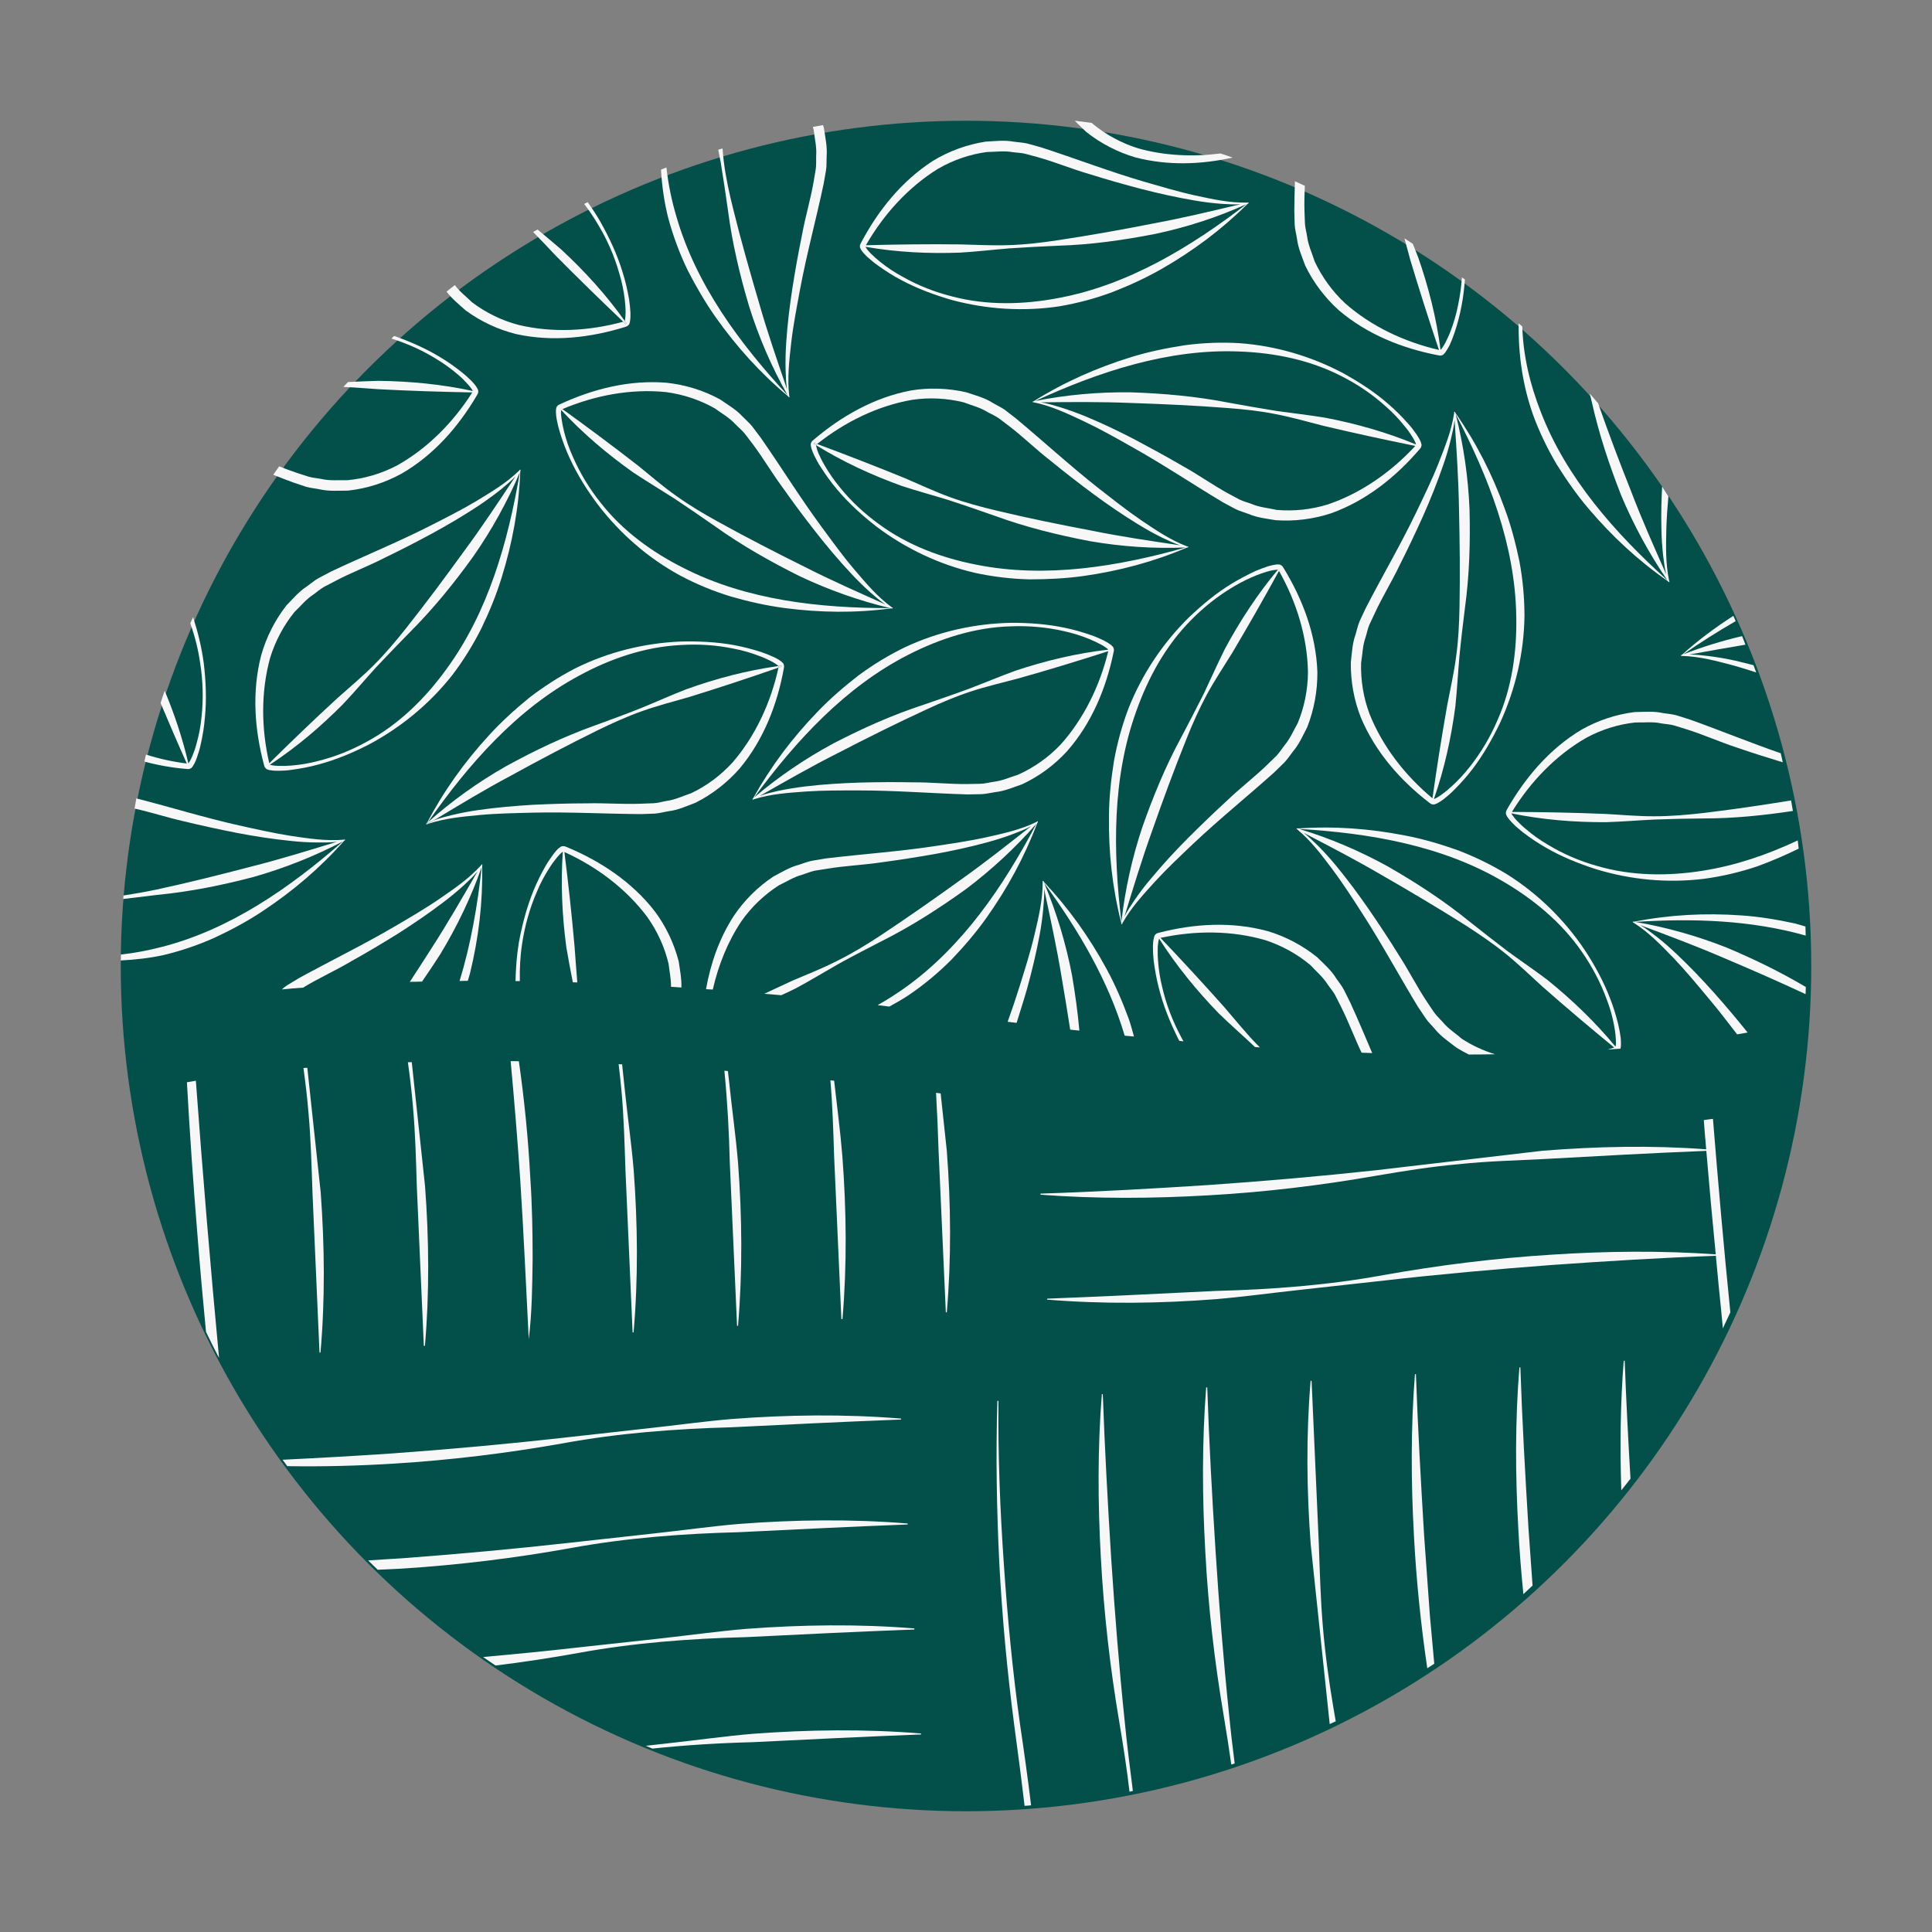 <?xml version="1.0" encoding="UTF-8"?>
<svg width="16px" height="16px" viewBox="0 0 16 16" version="1.1" xmlns="http://www.w3.org/2000/svg" xmlns:xlink="http://www.w3.org/1999/xlink">
    <rect x="0" y="0" width="16" height="16" fill="#808080" stroke="none"/>
    <!-- Generator: Sketch 64 (93537) - https://sketch.com -->
    <title>favicon-logo-coterie-de-troo</title>
    <desc>Created with Sketch.</desc>
    <g id="favicon-logo-coterie-de-troo" stroke="none" stroke-width="1" fill="none" fill-rule="evenodd">
        <circle id="Oval" fill="#034F4A" cx="8" cy="8" r="7"></circle>
        <g id="Group-9" transform="translate(1, 1)" fill="#F7F7F7">
            <path d="M7.594,5.806 C7.595,5.804 7.595,5.803 7.596,5.802 C7.594,5.802 7.593,5.803 7.592,5.803 L7.59,5.802 C7.588,5.803 7.586,5.805 7.584,5.807 C7.448,5.873 7.31,5.902 7.168,5.934 C7.023,5.966 6.876,5.987 6.729,6.009 C6.435,6.053 6.141,6.073 5.841,6.109 L5.727,6.128 C5.689,6.135 5.653,6.15 5.616,6.162 C5.54,6.181 5.474,6.223 5.405,6.259 C5.275,6.345 5.163,6.457 5.077,6.585 C4.957,6.77 4.885,6.978 4.847,7.192 C4.866,7.193 4.884,7.194 4.903,7.195 C4.949,6.993 5.027,6.798 5.14,6.629 C5.224,6.51 5.329,6.41 5.45,6.332 C5.514,6.302 5.574,6.262 5.644,6.244 C5.678,6.233 5.711,6.219 5.746,6.211 L5.853,6.194 C5.996,6.17 6.149,6.164 6.296,6.142 C6.444,6.122 6.592,6.099 6.74,6.073 C6.887,6.046 7.033,6.015 7.178,5.975 C7.251,5.955 7.322,5.933 7.392,5.906 C7.441,5.887 7.493,5.868 7.539,5.842 C7.343,5.996 7.15,6.149 6.948,6.292 C6.73,6.449 6.51,6.603 6.285,6.752 C6.172,6.826 6.057,6.896 5.936,6.956 C5.816,7.018 5.69,7.067 5.566,7.12 C5.487,7.156 5.409,7.193 5.33,7.23 C5.376,7.234 5.423,7.238 5.47,7.242 C5.512,7.223 5.555,7.203 5.596,7.182 C5.715,7.118 5.831,7.047 5.949,6.98 C6.067,6.915 6.187,6.853 6.308,6.791 C6.55,6.669 6.779,6.522 7,6.363 C7.212,6.203 7.408,6.022 7.583,5.822 C7.311,6.339 6.969,6.843 6.492,7.182 C6.42,7.233 6.345,7.281 6.268,7.324 C6.3,7.328 6.332,7.332 6.365,7.336 C6.421,7.305 6.477,7.274 6.53,7.238 C6.655,7.153 6.772,7.055 6.879,6.948 C6.984,6.838 7.083,6.723 7.17,6.6 C7.343,6.356 7.484,6.098 7.591,5.814 C7.592,5.812 7.594,5.81 7.596,5.808 L7.594,5.806 Z" id="Fill-42"></path>
            <path d="M8.178,4.393 C8.109,4.679 7.975,4.954 7.781,5.169 C7.68,5.274 7.562,5.357 7.431,5.416 C7.363,5.437 7.298,5.467 7.226,5.475 C7.191,5.48 7.156,5.49 7.12,5.491 L7.012,5.493 C6.867,5.495 6.715,5.478 6.566,5.479 C6.417,5.476 6.267,5.477 6.117,5.481 C5.968,5.486 5.818,5.495 5.669,5.513 C5.595,5.522 5.521,5.534 5.447,5.549 C5.397,5.561 5.342,5.573 5.293,5.591 C5.509,5.468 5.723,5.345 5.944,5.234 C6.182,5.111 6.422,4.991 6.667,4.878 C6.789,4.821 6.913,4.768 7.042,4.726 C7.169,4.684 7.301,4.654 7.431,4.619 C7.681,4.549 7.929,4.473 8.178,4.393 L8.178,4.393 Z M6.525,4.421 C6.786,4.288 7.074,4.195 7.371,4.187 C7.519,4.181 7.668,4.194 7.812,4.227 C7.884,4.243 7.955,4.265 8.023,4.293 C8.057,4.307 8.09,4.323 8.122,4.34 C8.137,4.349 8.153,4.358 8.166,4.369 C8.172,4.373 8.175,4.376 8.178,4.38 C7.917,4.41 7.66,4.471 7.411,4.554 C7.284,4.6 7.159,4.653 7.033,4.701 C6.906,4.748 6.778,4.792 6.65,4.836 C6.392,4.92 6.144,5.031 5.903,5.156 C5.669,5.282 5.448,5.432 5.246,5.604 C5.591,5.134 6.003,4.686 6.525,4.421 L6.525,4.421 Z M8.217,4.357 C8.209,4.348 8.2,4.339 8.192,4.335 C8.175,4.322 8.158,4.314 8.141,4.304 C8.106,4.287 8.071,4.272 8.036,4.26 C7.964,4.235 7.892,4.214 7.818,4.199 C7.671,4.168 7.52,4.157 7.371,4.158 C7.07,4.164 6.77,4.231 6.495,4.36 C6.359,4.426 6.229,4.505 6.108,4.595 C5.988,4.688 5.873,4.787 5.769,4.896 C5.562,5.111 5.384,5.346 5.237,5.611 C5.236,5.613 5.233,5.615 5.232,5.616 L5.233,5.619 C5.232,5.62 5.232,5.621 5.231,5.623 C5.232,5.622 5.234,5.622 5.235,5.621 L5.236,5.623 C5.238,5.622 5.241,5.621 5.243,5.619 C5.387,5.574 5.528,5.566 5.673,5.555 C5.821,5.545 5.97,5.546 6.118,5.546 C6.416,5.546 6.71,5.57 7.011,5.579 L7.127,5.577 C7.165,5.575 7.204,5.566 7.242,5.56 C7.319,5.552 7.392,5.52 7.465,5.495 C7.606,5.429 7.733,5.335 7.837,5.221 C8.042,4.988 8.161,4.698 8.222,4.402 L8.225,4.388 C8.227,4.387 8.223,4.363 8.217,4.357 L8.217,4.357 Z" id="Fill-43"></path>
            <path d="M4.665,3.706 C4.403,3.575 4.157,3.398 3.974,3.163 C3.881,3.047 3.803,2.918 3.744,2.782 C3.713,2.715 3.689,2.644 3.671,2.573 C3.662,2.537 3.655,2.501 3.65,2.465 C3.648,2.447 3.645,2.429 3.646,2.412 C3.646,2.405 3.647,2.4 3.648,2.396 C3.827,2.589 4.029,2.76 4.243,2.912 C4.356,2.987 4.473,3.057 4.587,3.13 C4.699,3.205 4.811,3.281 4.922,3.359 C5.143,3.517 5.38,3.651 5.623,3.772 C5.862,3.885 6.114,3.975 6.372,4.036 C5.79,4.037 5.187,3.971 4.665,3.706 L4.665,3.706 Z M3.658,2.388 C3.929,2.273 4.227,2.218 4.515,2.247 C4.659,2.266 4.796,2.312 4.92,2.382 C4.978,2.425 5.041,2.459 5.09,2.513 C5.115,2.539 5.143,2.561 5.166,2.589 L5.232,2.675 C5.319,2.791 5.397,2.924 5.486,3.044 C5.572,3.166 5.662,3.287 5.755,3.405 C5.847,3.523 5.944,3.638 6.047,3.748 C6.098,3.803 6.152,3.856 6.208,3.906 C6.247,3.94 6.289,3.977 6.333,4.006 C6.106,3.904 5.881,3.805 5.661,3.693 C5.421,3.574 5.182,3.451 4.945,3.32 C4.827,3.255 4.711,3.186 4.602,3.108 C4.491,3.03 4.389,2.941 4.284,2.856 C4.078,2.696 3.87,2.541 3.658,2.388 Z M6.392,4.035 L6.393,4.033 C6.39,4.032 6.388,4.03 6.386,4.03 C6.264,3.94 6.173,3.831 6.078,3.72 C5.982,3.607 5.894,3.486 5.806,3.366 C5.628,3.125 5.473,2.873 5.3,2.625 L5.23,2.532 C5.206,2.502 5.176,2.477 5.149,2.449 C5.096,2.391 5.027,2.352 4.964,2.308 C4.827,2.233 4.677,2.187 4.523,2.17 C4.216,2.144 3.913,2.22 3.639,2.347 L3.627,2.353 C3.624,2.352 3.608,2.369 3.607,2.377 C3.605,2.389 3.603,2.402 3.604,2.412 C3.604,2.432 3.607,2.451 3.61,2.471 C3.617,2.509 3.626,2.546 3.637,2.582 C3.66,2.655 3.686,2.726 3.718,2.794 C3.781,2.932 3.862,3.06 3.952,3.18 C4.135,3.419 4.367,3.622 4.634,3.767 C4.768,3.838 4.908,3.896 5.053,3.94 C5.198,3.982 5.345,4.015 5.494,4.035 C5.79,4.074 6.083,4.078 6.383,4.038 C6.385,4.039 6.388,4.04 6.39,4.04 L6.391,4.038 C6.392,4.037 6.394,4.037 6.395,4.037 C6.394,4.036 6.393,4.035 6.392,4.035 L6.392,4.035 Z" id="Fill-44"></path>
            <path d="M2.529,5.828 C2.53,5.827 2.532,5.827 2.533,5.827 L2.531,5.824 C2.53,5.825 2.53,5.827 2.529,5.828" id="Fill-45"></path>
            <path d="M5.491,4.537 L5.493,4.522 C5.495,4.521 5.491,4.498 5.485,4.492 C5.476,4.483 5.467,4.475 5.459,4.47 C5.442,4.458 5.425,4.45 5.407,4.441 C5.372,4.425 5.337,4.411 5.301,4.399 C5.229,4.376 5.156,4.357 5.082,4.343 C4.934,4.316 4.784,4.309 4.634,4.313 C4.334,4.326 4.035,4.4 3.764,4.535 C3.629,4.605 3.501,4.687 3.381,4.78 C3.264,4.876 3.152,4.977 3.05,5.089 C2.848,5.309 2.676,5.548 2.535,5.817 C2.538,5.814 2.541,5.812 2.544,5.809 C2.878,5.331 3.279,4.873 3.795,4.596 C4.052,4.456 4.338,4.357 4.635,4.342 C4.783,4.332 4.932,4.342 5.077,4.372 C5.149,4.386 5.221,4.406 5.289,4.433 C5.324,4.445 5.357,4.461 5.389,4.477 C5.405,4.486 5.421,4.495 5.434,4.505 C5.44,4.509 5.443,4.512 5.446,4.516 C5.447,4.516 5.448,4.515 5.449,4.515 C5.449,4.513 5.45,4.511 5.449,4.515 L5.449,4.515 C5.457,4.514 5.464,4.513 5.471,4.512 L5.473,4.52 C5.464,4.523 5.455,4.526 5.447,4.529 L5.447,4.529 C5.384,4.817 5.257,5.094 5.067,5.314 C4.969,5.421 4.853,5.508 4.724,5.569 C4.656,5.591 4.592,5.624 4.52,5.633 C4.485,5.639 4.45,5.65 4.414,5.652 L4.307,5.656 C4.162,5.662 4.009,5.649 3.861,5.653 C3.711,5.653 3.561,5.658 3.412,5.665 C3.262,5.674 3.113,5.687 2.965,5.708 C2.89,5.719 2.817,5.732 2.743,5.75 C2.694,5.762 2.639,5.775 2.591,5.795 C2.574,5.805 2.557,5.814 2.541,5.824 C2.684,5.776 2.825,5.764 2.969,5.75 C3.117,5.736 3.266,5.734 3.414,5.73 C3.712,5.723 4.006,5.74 4.308,5.742 L4.423,5.738 C4.462,5.735 4.5,5.724 4.538,5.718 C4.615,5.709 4.687,5.675 4.76,5.648 C4.899,5.578 5.023,5.481 5.125,5.365 C5.324,5.127 5.437,4.834 5.491,4.537" id="Fill-46"></path>
            <path d="M2.529,5.822 L2.531,5.824 C2.532,5.822 2.534,5.819 2.535,5.817 C2.533,5.818 2.531,5.82 2.529,5.822" id="Fill-47"></path>
            <path d="M5.449,4.515 C5.449,4.515 5.449,4.515 5.449,4.515 C5.449,4.516 5.449,4.516 5.449,4.517 L5.449,4.515 Z" id="Fill-48"></path>
            <path d="M2.591,5.795 C2.804,5.666 3.014,5.539 3.232,5.423 C3.467,5.294 3.705,5.168 3.947,5.049 C4.068,4.99 4.191,4.934 4.318,4.889 C4.445,4.844 4.576,4.81 4.705,4.773 C4.954,4.696 5.2,4.615 5.447,4.529 L5.449,4.518 C5.448,4.517 5.447,4.516 5.446,4.516 C5.186,4.552 4.931,4.619 4.684,4.708 C4.557,4.757 4.434,4.813 4.309,4.864 C4.183,4.914 4.056,4.961 3.929,5.007 C3.674,5.098 3.428,5.215 3.19,5.346 C2.959,5.477 2.742,5.633 2.544,5.809 C2.541,5.814 2.538,5.818 2.535,5.822 C2.552,5.811 2.571,5.803 2.591,5.795" id="Fill-49"></path>
            <path d="M2.534,5.828 C2.537,5.827 2.539,5.826 2.541,5.824 C2.538,5.825 2.536,5.826 2.533,5.827 L2.534,5.828 Z" id="Fill-50"></path>
            <path d="M5.45,4.519 C5.45,4.519 5.449,4.518 5.449,4.518 C5.449,4.519 5.449,4.52 5.45,4.519" id="Fill-51"></path>
            <path d="M2.535,5.822 C2.538,5.818 2.541,5.814 2.544,5.809 C2.541,5.812 2.538,5.814 2.535,5.817 C2.534,5.819 2.532,5.822 2.531,5.824 L2.533,5.827 C2.536,5.826 2.538,5.825 2.541,5.824 C2.557,5.814 2.574,5.805 2.591,5.795 C2.571,5.803 2.552,5.811 2.535,5.822" id="Fill-52"></path>
            <path d="M5.449,4.517 C5.449,4.516 5.449,4.516 5.449,4.515 C5.448,4.515 5.447,4.516 5.446,4.516 C5.447,4.516 5.448,4.517 5.449,4.518 L5.449,4.517 Z" id="Fill-53"></path>
            <path d="M5.449,4.517 L5.449,4.518 C5.449,4.518 5.449,4.518 5.449,4.518 L5.449,4.517 Z" id="Fill-54"></path>
            <path d="M5.449,4.518 C5.449,4.518 5.45,4.519 5.45,4.519 C5.449,4.52 5.449,4.519 5.449,4.518 C5.449,4.518 5.449,4.518 5.449,4.518 L5.447,4.529 C5.455,4.526 5.464,4.523 5.473,4.52 L5.471,4.512 C5.464,4.513 5.457,4.514 5.449,4.515 L5.449,4.517 L5.449,4.518 Z" id="Fill-55"></path>
            <path d="M4.621,6.963 C4.582,6.812 4.514,6.669 4.421,6.545 C4.231,6.301 3.969,6.129 3.691,6.014 L3.677,6.009 C3.677,6.007 3.653,6.006 3.646,6.011 C3.636,6.017 3.626,6.025 3.619,6.032 C3.604,6.046 3.593,6.061 3.581,6.077 C3.558,6.108 3.537,6.139 3.518,6.172 C3.48,6.238 3.447,6.306 3.418,6.376 C3.361,6.516 3.323,6.663 3.296,6.811 C3.279,6.915 3.272,7.02 3.269,7.125 C3.281,7.125 3.293,7.125 3.305,7.125 C3.303,7.022 3.308,6.918 3.324,6.816 C3.346,6.669 3.386,6.524 3.445,6.388 C3.473,6.319 3.508,6.253 3.548,6.191 C3.567,6.16 3.589,6.13 3.612,6.102 C3.624,6.089 3.635,6.074 3.648,6.064 C3.653,6.058 3.657,6.056 3.661,6.054 C3.643,6.318 3.655,6.582 3.69,6.844 C3.706,6.941 3.725,7.038 3.744,7.135 C3.756,7.135 3.769,7.136 3.781,7.136 C3.772,7.036 3.766,6.936 3.758,6.836 C3.735,6.576 3.707,6.317 3.674,6.056 L3.674,6.056 C3.941,6.177 4.185,6.36 4.359,6.592 C4.443,6.71 4.504,6.843 4.537,6.982 C4.544,7.046 4.558,7.108 4.557,7.172 C4.585,7.174 4.615,7.176 4.643,7.178 C4.646,7.106 4.631,7.035 4.621,6.963" id="Fill-56"></path>
            <path d="M5.823,0.059 C5.821,0.051 5.818,0.044 5.816,0.036 C5.788,0.041 5.76,0.046 5.732,0.051 C5.734,0.06 5.737,0.069 5.739,0.078 C5.747,0.149 5.765,0.219 5.759,0.292 C5.758,0.328 5.761,0.364 5.756,0.399 L5.738,0.506 C5.713,0.65 5.669,0.797 5.642,0.945 C5.612,1.092 5.585,1.24 5.562,1.389 C5.539,1.538 5.521,1.687 5.511,1.838 C5.506,1.913 5.504,1.988 5.506,2.064 C5.508,2.116 5.509,2.172 5.518,2.224 C5.437,1.987 5.356,1.754 5.288,1.515 C5.212,1.257 5.138,0.998 5.073,0.735 C5.04,0.604 5.011,0.471 4.994,0.337 C4.989,0.301 4.987,0.266 4.984,0.23 C4.972,0.233 4.96,0.236 4.948,0.24 C4.955,0.274 4.961,0.307 4.968,0.341 C4.99,0.475 5.01,0.609 5.029,0.744 C5.064,1.014 5.127,1.28 5.205,1.541 C5.285,1.795 5.391,2.041 5.522,2.272 C5.126,1.845 4.763,1.356 4.601,0.791 C4.562,0.66 4.534,0.524 4.519,0.387 C4.504,0.393 4.489,0.399 4.474,0.405 C4.482,0.541 4.501,0.677 4.535,0.809 C4.575,0.956 4.628,1.099 4.694,1.236 C4.763,1.371 4.839,1.502 4.926,1.626 C5.099,1.87 5.295,2.089 5.528,2.283 C5.529,2.285 5.53,2.287 5.531,2.289 L5.534,2.288 C5.535,2.289 5.536,2.29 5.537,2.291 C5.537,2.29 5.537,2.288 5.537,2.287 L5.539,2.286 C5.538,2.284 5.537,2.281 5.536,2.279 C5.519,2.128 5.536,1.987 5.552,1.842 C5.569,1.693 5.598,1.547 5.625,1.4 C5.68,1.105 5.758,0.819 5.821,0.523 L5.841,0.408 C5.847,0.37 5.844,0.331 5.846,0.292 C5.852,0.213 5.834,0.136 5.823,0.059" id="Fill-57"></path>
            <path d="M2.858,1.572 C2.984,1.664 3.127,1.73 3.276,1.767 C3.578,1.833 3.888,1.797 4.176,1.708 L4.189,1.703 C4.191,1.704 4.21,1.69 4.212,1.682 C4.216,1.67 4.219,1.658 4.219,1.648 C4.222,1.627 4.221,1.608 4.221,1.589 C4.219,1.55 4.215,1.512 4.209,1.475 C4.196,1.4 4.179,1.326 4.156,1.254 C4.112,1.109 4.048,0.972 3.974,0.84 C3.942,0.783 3.905,0.728 3.867,0.674 C3.857,0.679 3.847,0.684 3.838,0.689 C3.878,0.742 3.916,0.797 3.95,0.855 C4.027,0.982 4.088,1.119 4.128,1.262 C4.15,1.333 4.165,1.406 4.174,1.48 C4.178,1.516 4.181,1.553 4.181,1.589 C4.18,1.607 4.18,1.626 4.177,1.642 C4.177,1.649 4.175,1.654 4.173,1.658 C4.174,1.659 4.175,1.66 4.175,1.66 C4.177,1.659 4.179,1.659 4.175,1.661 C4.179,1.667 4.184,1.672 4.188,1.678 L4.182,1.684 C4.175,1.677 4.169,1.671 4.162,1.664 C3.879,1.742 3.576,1.758 3.295,1.691 C3.155,1.654 3.024,1.59 2.91,1.504 C2.862,1.457 2.807,1.416 2.767,1.361 C2.744,1.378 2.721,1.397 2.698,1.415 C2.743,1.475 2.802,1.522 2.858,1.572" id="Fill-58"></path>
            <path d="M4.175,1.661 C4.175,1.661 4.175,1.66 4.175,1.66 C4.175,1.661 4.174,1.661 4.174,1.661 L4.175,1.661 Z" id="Fill-59"></path>
            <path d="M3.603,1.118 C3.786,1.303 3.972,1.484 4.162,1.665 L4.173,1.661 C4.173,1.66 4.173,1.659 4.174,1.658 C4.021,1.443 3.843,1.247 3.65,1.068 C3.585,1.011 3.518,0.956 3.452,0.901 C3.44,0.908 3.427,0.914 3.415,0.921 C3.479,0.986 3.541,1.052 3.603,1.118" id="Fill-60"></path>
            <path d="M4.172,1.663 C4.172,1.663 4.173,1.662 4.173,1.662 C4.172,1.662 4.171,1.663 4.172,1.663" id="Fill-61"></path>
            <path d="M4.173,1.662 C4.173,1.662 4.172,1.663 4.172,1.663 C4.171,1.663 4.172,1.662 4.173,1.662 C4.173,1.662 4.173,1.661 4.173,1.661 L4.162,1.664 C4.169,1.671 4.175,1.677 4.182,1.684 L4.188,1.678 C4.184,1.672 4.18,1.667 4.175,1.661 L4.174,1.661 L4.173,1.662 Z" id="Fill-62"></path>
            <path d="M4.174,1.661 L4.173,1.661 C4.173,1.661 4.173,1.662 4.173,1.662 L4.174,1.661 Z" id="Fill-63"></path>
            <path d="M4.174,1.661 C4.174,1.661 4.175,1.661 4.175,1.66 C4.175,1.66 4.174,1.659 4.173,1.658 C4.173,1.659 4.173,1.661 4.173,1.661 L4.174,1.661 Z" id="Fill-64"></path>
            <path d="M2.693,4.547 C2.52,4.785 2.304,4.998 2.042,5.14 C1.913,5.212 1.774,5.268 1.631,5.303 C1.559,5.322 1.486,5.334 1.413,5.34 C1.376,5.343 1.34,5.344 1.304,5.343 C1.286,5.342 1.267,5.341 1.251,5.337 C1.244,5.336 1.24,5.334 1.235,5.333 C1.456,5.188 1.657,5.017 1.842,4.83 C1.936,4.731 2.023,4.627 2.114,4.527 C2.207,4.428 2.301,4.331 2.396,4.234 C2.588,4.042 2.76,3.83 2.919,3.609 C3.071,3.391 3.201,3.157 3.305,2.912 C3.208,3.488 3.041,4.075 2.693,4.547 L2.693,4.547 Z M1.237,4.448 C1.28,4.309 1.348,4.181 1.438,4.069 C1.49,4.02 1.534,3.963 1.595,3.924 C1.624,3.903 1.651,3.879 1.682,3.861 L1.778,3.811 C1.906,3.743 2.05,3.689 2.182,3.621 C2.317,3.556 2.45,3.488 2.582,3.416 C2.714,3.344 2.843,3.268 2.968,3.185 C3.03,3.143 3.091,3.099 3.15,3.052 C3.19,3.019 3.233,2.983 3.269,2.945 C3.131,3.153 2.995,3.359 2.848,3.558 C2.69,3.776 2.53,3.992 2.362,4.204 C2.278,4.31 2.191,4.413 2.095,4.509 C2,4.604 1.896,4.691 1.795,4.781 C1.603,4.957 1.416,5.137 1.23,5.321 C1.163,5.034 1.16,4.728 1.237,4.448 L1.237,4.448 Z M3.31,2.893 C3.31,2.891 3.31,2.89 3.31,2.888 C3.309,2.889 3.308,2.89 3.307,2.891 L3.305,2.89 C3.304,2.892 3.302,2.894 3.301,2.896 C3.192,3.002 3.07,3.073 2.946,3.149 C2.818,3.225 2.685,3.292 2.553,3.359 C2.286,3.494 2.013,3.605 1.74,3.734 L1.638,3.788 C1.604,3.806 1.575,3.833 1.543,3.855 C1.477,3.897 1.427,3.958 1.372,4.014 C1.276,4.137 1.205,4.278 1.163,4.427 C1.085,4.728 1.108,5.041 1.186,5.333 L1.19,5.347 C1.189,5.349 1.203,5.368 1.211,5.371 C1.222,5.375 1.234,5.379 1.244,5.379 C1.264,5.383 1.283,5.383 1.303,5.383 C1.341,5.383 1.379,5.381 1.417,5.375 C1.491,5.365 1.565,5.351 1.638,5.331 C1.783,5.292 1.922,5.234 2.056,5.165 C2.321,5.024 2.559,4.828 2.747,4.589 C2.839,4.468 2.919,4.338 2.987,4.203 C3.053,4.066 3.111,3.925 3.155,3.781 C3.244,3.495 3.297,3.205 3.309,2.901 C3.31,2.899 3.311,2.896 3.312,2.894 L3.31,2.893 Z" id="Fill-65"></path>
            <path d="M2.959,2.229 C2.954,2.218 2.948,2.207 2.942,2.199 C2.931,2.182 2.917,2.169 2.904,2.154 C2.877,2.127 2.848,2.101 2.818,2.078 C2.759,2.031 2.697,1.988 2.632,1.95 C2.516,1.881 2.391,1.827 2.264,1.782 C2.257,1.789 2.249,1.796 2.242,1.804 C2.373,1.845 2.5,1.902 2.617,1.975 C2.68,2.013 2.74,2.057 2.796,2.105 C2.824,2.129 2.85,2.155 2.874,2.182 C2.886,2.195 2.898,2.209 2.907,2.223 C2.911,2.229 2.913,2.233 2.915,2.238 C2.658,2.182 2.395,2.157 2.133,2.154 C2.049,2.156 1.966,2.16 1.882,2.164 C1.869,2.177 1.857,2.19 1.844,2.204 C1.94,2.209 2.036,2.216 2.131,2.223 C2.391,2.237 2.65,2.245 2.911,2.25 C2.753,2.499 2.539,2.715 2.286,2.856 C2.157,2.923 2.018,2.964 1.876,2.977 C1.805,2.975 1.733,2.983 1.663,2.967 C1.628,2.96 1.592,2.958 1.557,2.948 L1.455,2.915 C1.407,2.899 1.36,2.881 1.312,2.862 C1.295,2.885 1.279,2.909 1.263,2.932 C1.317,2.953 1.371,2.975 1.427,2.995 L1.537,3.032 C1.574,3.042 1.613,3.045 1.651,3.053 C1.727,3.07 1.805,3.063 1.883,3.063 C2.038,3.046 2.187,2.998 2.323,2.924 C2.591,2.77 2.797,2.534 2.95,2.273 L2.957,2.26 C2.959,2.26 2.963,2.236 2.959,2.229" id="Fill-66"></path>
            <path d="M0.687,4.489 C0.67,4.361 0.639,4.235 0.599,4.111 C0.592,4.128 0.584,4.145 0.576,4.162 C0.614,4.27 0.642,4.38 0.658,4.494 C0.681,4.64 0.685,4.791 0.669,4.938 C0.662,5.012 0.648,5.086 0.628,5.157 C0.619,5.193 0.607,5.227 0.593,5.261 C0.586,5.277 0.579,5.294 0.569,5.308 C0.566,5.315 0.563,5.318 0.56,5.322 C0.512,5.116 0.445,4.915 0.364,4.721 C0.352,4.755 0.34,4.788 0.33,4.822 C0.4,4.989 0.472,5.156 0.547,5.323 C0.433,5.309 0.319,5.284 0.209,5.249 C0.204,5.268 0.2,5.288 0.196,5.307 C0.31,5.338 0.426,5.358 0.543,5.368 L0.558,5.369 C0.559,5.371 0.582,5.365 0.587,5.358 C0.595,5.349 0.602,5.339 0.606,5.33 C0.617,5.312 0.623,5.294 0.63,5.276 C0.643,5.239 0.654,5.203 0.662,5.166 C0.679,5.091 0.691,5.017 0.697,4.941 C0.712,4.791 0.705,4.639 0.687,4.489" id="Fill-67"></path>
            <path d="M2.993,6.162 L2.993,6.157 C2.992,6.158 2.991,6.159 2.99,6.16 L2.988,6.159 C2.987,6.162 2.985,6.164 2.984,6.166 C2.882,6.278 2.765,6.357 2.645,6.44 C2.523,6.524 2.394,6.599 2.266,6.674 C2.008,6.825 1.743,6.954 1.478,7.099 L1.379,7.159 C1.363,7.169 1.348,7.181 1.334,7.194 C1.391,7.188 1.451,7.183 1.512,7.179 L1.52,7.173 C1.645,7.098 1.784,7.035 1.912,6.959 C2.043,6.886 2.172,6.809 2.299,6.73 C2.425,6.649 2.55,6.565 2.669,6.474 C2.729,6.429 2.787,6.381 2.843,6.33 C2.88,6.295 2.922,6.257 2.955,6.216 C2.83,6.432 2.707,6.647 2.573,6.854 C2.514,6.947 2.454,7.039 2.394,7.131 C2.428,7.131 2.462,7.13 2.495,7.129 C2.547,7.054 2.598,6.978 2.647,6.901 C2.785,6.673 2.901,6.432 2.989,6.181 C2.955,6.497 2.9,6.817 2.806,7.124 C2.829,7.123 2.852,7.123 2.874,7.123 C2.88,7.101 2.888,7.08 2.893,7.058 C2.964,6.766 2.999,6.474 2.993,6.17 C2.993,6.168 2.995,6.165 2.995,6.163 L2.993,6.162 Z" id="Fill-68"></path>
            <path d="M1.859,5.953 C1.857,5.953 1.856,5.953 1.854,5.953 L1.853,5.952 C1.851,5.952 1.849,5.953 1.846,5.954 C1.696,5.966 1.556,5.944 1.412,5.923 C1.266,5.9 1.121,5.867 0.976,5.835 C0.691,5.771 0.415,5.685 0.129,5.612 C0.124,5.64 0.12,5.668 0.114,5.696 C0.249,5.726 0.387,5.771 0.524,5.802 C0.669,5.837 0.816,5.869 0.963,5.898 C1.11,5.926 1.258,5.949 1.407,5.964 C1.482,5.972 1.557,5.977 1.632,5.977 C1.683,5.977 1.739,5.978 1.791,5.971 C1.553,6.044 1.318,6.117 1.079,6.177 C0.82,6.245 0.56,6.31 0.296,6.367 C0.206,6.386 0.114,6.402 0.023,6.416 C0.022,6.425 0.021,6.435 0.02,6.445 C0.115,6.433 0.209,6.422 0.303,6.411 C0.573,6.385 0.84,6.331 1.102,6.262 C1.357,6.189 1.605,6.091 1.84,5.968 C1.401,6.352 0.903,6.699 0.336,6.843 C0.226,6.871 0.114,6.893 0.001,6.905 C0.001,6.922 -6.99611309e-15,6.938 -6.99611309e-15,6.954 C0.118,6.948 0.236,6.935 0.352,6.91 C0.499,6.875 0.643,6.826 0.781,6.764 C0.918,6.7 1.051,6.628 1.176,6.545 C1.425,6.38 1.649,6.19 1.85,5.963 C1.852,5.961 1.854,5.96 1.857,5.959 L1.856,5.956 C1.856,5.955 1.858,5.954 1.859,5.953" id="Fill-69"></path>
            <path d="M7.766,1.468 C7.479,1.523 7.176,1.531 6.889,1.456 C6.745,1.42 6.606,1.366 6.477,1.293 C6.412,1.258 6.35,1.217 6.292,1.171 C6.263,1.148 6.236,1.124 6.21,1.098 C6.198,1.085 6.185,1.072 6.176,1.058 C6.171,1.053 6.17,1.048 6.168,1.044 C6.427,1.089 6.69,1.102 6.952,1.092 C7.087,1.084 7.222,1.068 7.357,1.057 C7.491,1.048 7.626,1.041 7.761,1.035 C8.032,1.027 8.302,0.989 8.568,0.937 C8.827,0.882 9.081,0.8 9.322,0.691 C8.861,1.046 8.341,1.361 7.766,1.468 L7.766,1.468 Z M6.171,1.031 C6.317,0.776 6.522,0.55 6.768,0.398 C6.894,0.325 7.031,0.278 7.172,0.259 C7.244,0.258 7.315,0.247 7.386,0.26 C7.421,0.265 7.457,0.265 7.492,0.274 L7.596,0.302 C7.736,0.341 7.877,0.4 8.02,0.441 C8.163,0.486 8.307,0.527 8.452,0.565 C8.597,0.602 8.743,0.635 8.891,0.66 C8.965,0.673 9.04,0.682 9.114,0.688 C9.166,0.691 9.222,0.695 9.274,0.691 C9.032,0.749 8.793,0.806 8.55,0.851 C8.287,0.903 8.023,0.95 7.757,0.99 C7.624,1.01 7.49,1.026 7.355,1.03 C7.22,1.035 7.086,1.027 6.951,1.024 C6.691,1.021 6.432,1.024 6.171,1.031 L6.171,1.031 Z M9.342,0.678 C9.341,0.678 9.339,0.678 9.338,0.678 L9.337,0.676 C9.335,0.677 9.333,0.677 9.33,0.678 C9.179,0.681 9.041,0.649 8.899,0.619 C8.754,0.587 8.612,0.544 8.469,0.503 C8.183,0.419 7.908,0.313 7.621,0.22 L7.509,0.189 C7.472,0.18 7.432,0.179 7.394,0.173 C7.317,0.159 7.239,0.169 7.162,0.173 C7.008,0.197 6.86,0.251 6.728,0.331 C6.468,0.498 6.272,0.743 6.131,1.01 L6.125,1.023 C6.122,1.023 6.119,1.047 6.124,1.054 C6.129,1.066 6.135,1.076 6.142,1.084 C6.154,1.1 6.168,1.113 6.182,1.127 C6.211,1.153 6.24,1.177 6.271,1.199 C6.333,1.243 6.396,1.284 6.463,1.319 C6.596,1.39 6.737,1.442 6.881,1.484 C7.171,1.562 7.478,1.582 7.778,1.536 C7.927,1.51 8.074,1.471 8.215,1.418 C8.356,1.363 8.493,1.3 8.624,1.225 C8.883,1.076 9.118,0.901 9.333,0.687 C9.335,0.686 9.338,0.685 9.34,0.684 L9.339,0.681 C9.34,0.68 9.341,0.679 9.342,0.678 L9.342,0.678 Z" id="Fill-70"></path>
            <path d="M11.107,1.297 C11.102,1.374 11.091,1.451 11.075,1.527 C11.061,1.6 11.04,1.671 11.014,1.74 C11.001,1.775 10.985,1.808 10.969,1.84 C10.96,1.856 10.951,1.872 10.941,1.885 C10.937,1.891 10.934,1.894 10.93,1.897 C10.896,1.635 10.831,1.378 10.744,1.129 C10.73,1.092 10.715,1.056 10.7,1.019 C10.677,1.004 10.655,0.989 10.631,0.974 C10.647,1.033 10.663,1.092 10.679,1.151 C10.754,1.401 10.833,1.649 10.917,1.898 C10.631,1.832 10.356,1.703 10.139,1.511 C10.033,1.412 9.948,1.294 9.887,1.164 C9.866,1.096 9.834,1.031 9.825,0.959 C9.82,0.923 9.809,0.888 9.807,0.852 L9.803,0.744 C9.801,0.677 9.803,0.608 9.806,0.539 C9.778,0.526 9.751,0.513 9.724,0.501 C9.722,0.582 9.719,0.663 9.719,0.744 L9.722,0.861 C9.724,0.899 9.735,0.937 9.741,0.976 C9.75,1.054 9.783,1.126 9.809,1.199 C9.877,1.34 9.973,1.466 10.087,1.569 C10.323,1.77 10.613,1.885 10.909,1.942 L10.923,1.944 C10.924,1.947 10.948,1.943 10.953,1.936 C10.962,1.928 10.97,1.919 10.975,1.91 C10.987,1.893 10.995,1.876 11.005,1.859 C11.021,1.824 11.035,1.788 11.047,1.752 C11.071,1.68 11.09,1.607 11.104,1.532 C11.118,1.46 11.126,1.388 11.132,1.315 C11.124,1.309 11.115,1.303 11.107,1.297" id="Fill-71"></path>
            <path d="M12.826,3.817 C12.825,3.814 12.824,3.812 12.823,3.81 C12.792,3.661 12.797,3.519 12.8,3.373 C12.803,3.285 12.809,3.198 12.817,3.11 C12.799,3.083 12.783,3.056 12.765,3.029 C12.759,3.143 12.756,3.258 12.759,3.373 C12.76,3.448 12.765,3.523 12.773,3.599 C12.78,3.65 12.786,3.706 12.799,3.757 C12.698,3.528 12.597,3.303 12.509,3.071 C12.413,2.83 12.321,2.587 12.235,2.34 C12.212,2.314 12.189,2.286 12.166,2.26 C12.171,2.282 12.177,2.304 12.182,2.326 C12.241,2.592 12.327,2.851 12.427,3.105 C12.53,3.35 12.658,3.586 12.808,3.805 C12.376,3.415 11.971,2.959 11.76,2.411 C11.672,2.187 11.614,1.947 11.607,1.704 C11.597,1.695 11.587,1.686 11.577,1.678 C11.573,1.934 11.61,2.192 11.696,2.435 C11.748,2.578 11.815,2.716 11.892,2.846 C11.972,2.974 12.059,3.099 12.157,3.214 C12.351,3.442 12.566,3.642 12.814,3.814 C12.816,3.817 12.817,3.819 12.819,3.821 L12.821,3.819 C12.823,3.82 12.824,3.821 12.825,3.822 C12.825,3.821 12.824,3.819 12.824,3.818 L12.826,3.817 Z" id="Fill-72"></path>
            <path d="M7.995,0.092 C8.117,0.189 8.257,0.261 8.405,0.304 C8.671,0.373 8.946,0.363 9.208,0.305 C9.174,0.293 9.141,0.281 9.107,0.271 C8.879,0.3 8.645,0.29 8.427,0.229 C8.289,0.186 8.161,0.117 8.05,0.026 C8.048,0.023 8.045,0.021 8.042,0.018 C7.995,0.011 7.948,0.006 7.901,0 C7.931,0.032 7.964,0.061 7.995,0.092" id="Fill-73"></path>
            <path d="M5.756,2.686 C5.756,2.686 5.756,2.686 5.756,2.686 C5.757,2.686 5.757,2.685 5.757,2.685 L5.756,2.686 Z" id="Fill-74"></path>
            <path d="M5.758,2.682 C5.758,2.683 5.758,2.683 5.758,2.684 C5.759,2.683 5.759,2.682 5.758,2.682" id="Fill-75"></path>
            <path d="M5.758,2.684 C5.758,2.683 5.758,2.683 5.758,2.682 C5.759,2.682 5.759,2.683 5.758,2.684 L5.758,2.684 L5.766,2.677 C5.758,2.674 5.749,2.671 5.741,2.668 L5.737,2.675 C5.743,2.679 5.75,2.682 5.756,2.686 L5.757,2.685 C5.758,2.684 5.758,2.684 5.758,2.684" id="Fill-76"></path>
            <path d="M5.757,2.685 L5.758,2.684 L5.758,2.684 C5.758,2.684 5.758,2.684 5.757,2.685" id="Fill-77"></path>
            <path d="M7.088,3.677 C6.8,3.621 6.516,3.516 6.277,3.339 C6.157,3.252 6.047,3.15 5.954,3.034 C5.907,2.977 5.865,2.916 5.828,2.852 C5.809,2.82 5.793,2.787 5.778,2.754 C5.772,2.737 5.765,2.72 5.762,2.704 C5.759,2.697 5.759,2.692 5.759,2.687 C5.758,2.687 5.757,2.687 5.756,2.686 C5.755,2.688 5.753,2.689 5.756,2.686 L5.756,2.686 C5.75,2.682 5.743,2.679 5.737,2.675 L5.741,2.667 C5.749,2.671 5.758,2.674 5.767,2.677 L5.767,2.677 C5.997,2.494 6.27,2.36 6.555,2.311 C6.698,2.29 6.843,2.298 6.981,2.332 C7.048,2.358 7.118,2.374 7.179,2.413 C7.21,2.43 7.243,2.444 7.273,2.465 L7.359,2.53 C7.474,2.618 7.584,2.726 7.702,2.817 C7.818,2.912 7.937,3.004 8.057,3.093 C8.178,3.182 8.302,3.267 8.43,3.345 C8.494,3.384 8.56,3.421 8.627,3.454 C8.674,3.476 8.725,3.5 8.774,3.516 C8.528,3.48 8.285,3.444 8.043,3.395 C7.78,3.345 7.517,3.292 7.255,3.229 C7.124,3.198 6.994,3.163 6.867,3.117 C6.74,3.071 6.618,3.013 6.494,2.96 C6.254,2.862 6.012,2.768 5.767,2.677 L5.758,2.684 C5.758,2.685 5.759,2.687 5.759,2.687 C5.983,2.826 6.223,2.936 6.47,3.025 C6.598,3.067 6.729,3.102 6.858,3.142 C6.987,3.184 7.115,3.228 7.242,3.273 C7.497,3.366 7.761,3.431 8.028,3.482 C8.289,3.527 8.555,3.545 8.819,3.534 C8.26,3.692 7.661,3.791 7.088,3.677 M8.839,3.528 L8.839,3.526 C8.836,3.525 8.834,3.525 8.831,3.525 C8.69,3.471 8.574,3.391 8.453,3.31 C8.33,3.226 8.213,3.133 8.096,3.042 C7.861,2.857 7.644,2.657 7.412,2.464 L7.32,2.393 C7.288,2.371 7.252,2.355 7.219,2.335 C7.153,2.293 7.076,2.274 7.003,2.249 C6.851,2.214 6.694,2.209 6.542,2.234 C6.239,2.292 5.967,2.447 5.737,2.643 L5.727,2.652 C5.724,2.652 5.713,2.673 5.714,2.681 C5.715,2.693 5.717,2.706 5.72,2.715 C5.726,2.735 5.734,2.752 5.742,2.77 C5.759,2.805 5.777,2.838 5.798,2.87 C5.839,2.934 5.883,2.995 5.932,3.053 C6.029,3.168 6.141,3.27 6.26,3.362 C6.5,3.543 6.778,3.675 7.074,3.744 C7.221,3.776 7.372,3.794 7.523,3.798 C7.674,3.798 7.825,3.791 7.974,3.77 C8.269,3.728 8.553,3.653 8.831,3.534 C8.833,3.534 8.836,3.534 8.839,3.534 L8.839,3.531 C8.84,3.531 8.841,3.53 8.843,3.53 C8.841,3.529 8.84,3.528 8.839,3.528" id="Fill-78"></path>
            <path d="M5.757,2.685 C5.757,2.685 5.757,2.686 5.756,2.686 C5.757,2.687 5.758,2.687 5.759,2.687 C5.759,2.686 5.758,2.685 5.758,2.684 L5.757,2.685 Z" id="Fill-79"></path>
            <path d="M8.391,7.584 C8.378,7.536 8.365,7.488 8.349,7.441 C8.297,7.299 8.237,7.159 8.165,7.026 C8.022,6.763 7.852,6.523 7.644,6.303 C7.643,6.301 7.642,6.298 7.641,6.296 L7.638,6.297 C7.637,6.296 7.636,6.295 7.635,6.293 C7.635,6.295 7.635,6.296 7.635,6.298 L7.633,6.298 C7.634,6.301 7.634,6.303 7.635,6.306 C7.635,6.458 7.601,6.595 7.568,6.738 C7.534,6.883 7.488,7.026 7.444,7.168 C7.413,7.267 7.38,7.365 7.345,7.462 C7.37,7.465 7.394,7.468 7.419,7.471 C7.448,7.377 7.479,7.282 7.506,7.187 C7.546,7.042 7.581,6.895 7.609,6.747 C7.623,6.673 7.633,6.598 7.64,6.523 C7.644,6.471 7.65,6.415 7.647,6.363 C7.699,6.607 7.752,6.849 7.792,7.093 C7.817,7.237 7.84,7.382 7.863,7.527 C7.889,7.53 7.914,7.532 7.939,7.535 C7.925,7.382 7.904,7.229 7.878,7.077 C7.828,6.816 7.751,6.559 7.648,6.314 C7.928,6.697 8.179,7.12 8.314,7.577 C8.34,7.579 8.366,7.582 8.391,7.584" id="Fill-80"></path>
            <path d="M8.289,6.657 C8.289,6.656 8.29,6.654 8.291,6.653 L8.288,6.652 C8.288,6.654 8.288,6.655 8.289,6.657" id="Fill-81"></path>
            <path d="M8.285,6.652 L8.288,6.652 C8.287,6.65 8.287,6.647 8.286,6.644 C8.286,6.647 8.285,6.649 8.285,6.652" id="Fill-82"></path>
            <path d="M8.293,6.654 C8.294,6.651 8.294,6.649 8.295,6.646 C8.294,6.649 8.292,6.651 8.291,6.653 L8.293,6.654 Z" id="Fill-83"></path>
            <path d="M9.748,4.987 C9.712,5.05 9.685,5.117 9.638,5.172 C9.616,5.2 9.597,5.231 9.573,5.257 L9.495,5.333 C9.391,5.434 9.269,5.527 9.161,5.631 C9.051,5.732 8.943,5.836 8.837,5.942 C8.731,6.049 8.629,6.159 8.533,6.275 C8.484,6.332 8.438,6.392 8.396,6.454 C8.367,6.497 8.335,6.544 8.312,6.591 C8.385,6.352 8.457,6.115 8.541,5.882 C8.63,5.628 8.723,5.375 8.824,5.124 C8.874,4.998 8.929,4.874 8.993,4.755 C9.057,4.636 9.133,4.523 9.204,4.408 C9.337,4.184 9.466,3.958 9.592,3.728 L9.592,3.728 C9.737,3.984 9.827,4.276 9.832,4.567 C9.831,4.712 9.802,4.855 9.748,4.987 M8.287,6.633 C8.217,6.053 8.21,5.442 8.41,4.89 C8.508,4.613 8.654,4.346 8.864,4.135 C8.968,4.029 9.085,3.936 9.213,3.86 C9.276,3.822 9.343,3.789 9.411,3.762 C9.445,3.749 9.48,3.737 9.515,3.728 C9.532,3.724 9.55,3.72 9.567,3.719 C9.574,3.718 9.578,3.718 9.583,3.718 C9.413,3.921 9.269,4.142 9.144,4.374 C9.083,4.496 9.028,4.621 8.97,4.743 C8.909,4.864 8.847,4.985 8.783,5.105 C8.653,5.344 8.549,5.597 8.459,5.854 C8.375,6.107 8.317,6.369 8.287,6.633 M9.63,3.704 L9.622,3.692 C9.623,3.69 9.604,3.675 9.596,3.675 C9.584,3.674 9.571,3.674 9.562,3.676 C9.541,3.679 9.523,3.684 9.504,3.689 C9.468,3.701 9.432,3.714 9.397,3.729 C9.329,3.761 9.262,3.796 9.198,3.835 C9.069,3.914 8.953,4.011 8.844,4.115 C8.63,4.326 8.458,4.583 8.346,4.866 C8.292,5.008 8.252,5.155 8.225,5.305 C8.201,5.455 8.185,5.606 8.184,5.757 C8.18,6.057 8.211,6.35 8.286,6.644 C8.286,6.647 8.287,6.65 8.288,6.653 L8.291,6.653 C8.292,6.651 8.294,6.649 8.295,6.646 C8.369,6.514 8.466,6.411 8.564,6.302 C8.664,6.193 8.773,6.091 8.881,5.988 C9.098,5.783 9.328,5.598 9.553,5.396 L9.636,5.315 C9.663,5.287 9.684,5.254 9.708,5.223 C9.759,5.164 9.79,5.091 9.826,5.022 C9.883,4.876 9.911,4.721 9.91,4.566 C9.899,4.255 9.788,3.962 9.63,3.704" id="Fill-84"></path>
            <path d="M10.182,7.302 L10.13,7.198 C10.112,7.163 10.087,7.133 10.065,7.101 C10.024,7.034 9.964,6.983 9.909,6.928 C9.788,6.83 9.648,6.756 9.501,6.712 C9.203,6.63 8.891,6.649 8.6,6.724 L8.586,6.728 C8.584,6.726 8.564,6.74 8.562,6.748 C8.558,6.759 8.554,6.771 8.553,6.781 C8.549,6.801 8.549,6.821 8.548,6.84 C8.548,6.879 8.55,6.917 8.554,6.955 C8.564,7.03 8.577,7.105 8.596,7.178 C8.632,7.325 8.689,7.465 8.756,7.6 C8.759,7.607 8.764,7.614 8.767,7.62 C8.779,7.622 8.79,7.622 8.801,7.624 C8.795,7.611 8.787,7.6 8.781,7.587 C8.711,7.456 8.657,7.316 8.624,7.171 C8.606,7.099 8.595,7.025 8.59,6.951 C8.587,6.915 8.587,6.878 8.588,6.842 C8.59,6.824 8.591,6.805 8.595,6.789 C8.596,6.782 8.598,6.778 8.599,6.773 C8.741,6.996 8.908,7.201 9.091,7.39 C9.188,7.485 9.291,7.574 9.389,7.667 C9.39,7.668 9.391,7.67 9.393,7.671 C9.406,7.672 9.42,7.673 9.434,7.674 C9.426,7.665 9.416,7.657 9.408,7.648 C9.314,7.551 9.229,7.445 9.141,7.343 C8.968,7.148 8.791,6.957 8.611,6.767 C8.898,6.705 9.201,6.705 9.479,6.786 C9.616,6.831 9.743,6.901 9.853,6.993 C9.901,7.046 9.957,7.091 9.995,7.153 C10.016,7.183 10.04,7.21 10.057,7.241 L10.106,7.338 C10.167,7.459 10.216,7.592 10.276,7.718 C10.305,7.719 10.335,7.72 10.364,7.721 C10.305,7.582 10.246,7.442 10.182,7.302" id="Fill-85"></path>
            <path d="M11.816,7.116 C11.708,7.034 11.595,6.958 11.486,6.878 C11.378,6.796 11.272,6.713 11.166,6.629 C10.955,6.457 10.726,6.309 10.491,6.174 C10.258,6.046 10.013,5.941 9.759,5.865 C10.339,5.899 10.938,6.001 11.443,6.297 C11.696,6.444 11.931,6.637 12.1,6.882 C12.185,7.004 12.255,7.137 12.306,7.276 C12.333,7.345 12.353,7.417 12.367,7.49 C12.374,7.526 12.379,7.563 12.381,7.599 C12.382,7.617 12.384,7.635 12.382,7.652 C12.381,7.659 12.38,7.663 12.379,7.668 C12.211,7.464 12.02,7.281 11.816,7.116 M12.422,7.595 C12.417,7.557 12.41,7.519 12.401,7.482 C12.383,7.409 12.361,7.336 12.333,7.266 C12.279,7.125 12.206,6.992 12.123,6.866 C11.955,6.616 11.735,6.4 11.478,6.239 C11.348,6.16 11.211,6.094 11.07,6.04 C10.927,5.99 10.783,5.947 10.635,5.919 C10.342,5.862 10.05,5.84 9.748,5.861 C9.746,5.86 9.744,5.859 9.741,5.859 L9.74,5.862 C9.738,5.862 9.737,5.862 9.736,5.862 C9.737,5.862 9.738,5.864 9.739,5.865 L9.738,5.866 L9.745,5.87 C9.861,5.967 9.945,6.081 10.033,6.197 C10.122,6.317 10.203,6.442 10.284,6.568 C10.446,6.819 10.586,7.08 10.743,7.338 L10.808,7.435 C10.83,7.467 10.859,7.493 10.884,7.523 C10.933,7.584 10.999,7.627 11.06,7.675 C11.094,7.696 11.129,7.716 11.164,7.733 C11.238,7.733 11.31,7.732 11.381,7.731 C11.285,7.701 11.193,7.659 11.108,7.604 C11.054,7.557 10.992,7.519 10.947,7.463 C10.923,7.436 10.896,7.412 10.875,7.382 L10.815,7.293 C10.734,7.171 10.665,7.034 10.584,6.909 C10.505,6.781 10.422,6.656 10.337,6.532 C10.251,6.408 10.162,6.287 10.066,6.171 C10.018,6.113 9.968,6.057 9.915,6.004 C9.877,5.968 9.838,5.928 9.796,5.897 C10.017,6.012 10.235,6.125 10.448,6.25 C10.681,6.384 10.912,6.521 11.14,6.665 C11.253,6.738 11.365,6.814 11.47,6.899 C11.575,6.984 11.672,7.078 11.772,7.169 C11.967,7.341 12.166,7.509 12.368,7.675 L12.368,7.675 C12.351,7.681 12.333,7.686 12.315,7.692 C12.337,7.691 12.361,7.689 12.383,7.687 C12.387,7.687 12.391,7.687 12.395,7.686 C12.403,7.686 12.411,7.685 12.42,7.685 C12.422,7.674 12.424,7.663 12.424,7.655 C12.425,7.634 12.423,7.615 12.422,7.595" id="Fill-86"></path>
            <path d="M11.399,4.97 C11.34,5.107 11.263,5.236 11.171,5.352 C11.125,5.41 11.075,5.465 11.02,5.514 C10.993,5.539 10.965,5.562 10.935,5.583 C10.92,5.593 10.905,5.604 10.89,5.611 C10.884,5.614 10.88,5.615 10.875,5.617 C10.962,5.367 11.019,5.108 11.053,4.847 C11.067,4.711 11.074,4.575 11.086,4.44 C11.099,4.305 11.115,4.17 11.132,4.035 C11.169,3.765 11.177,3.492 11.17,3.219 C11.159,2.953 11.121,2.687 11.055,2.429 C11.326,2.946 11.548,3.514 11.557,4.102 C11.563,4.397 11.521,4.698 11.399,4.97 M10.342,4.913 C10.291,4.777 10.268,4.633 10.272,4.49 C10.284,4.419 10.284,4.347 10.309,4.278 C10.32,4.244 10.326,4.208 10.34,4.175 L10.386,4.077 C10.447,3.944 10.528,3.814 10.592,3.679 C10.66,3.545 10.724,3.409 10.786,3.272 C10.847,3.134 10.903,2.995 10.952,2.852 C10.977,2.781 10.998,2.709 11.016,2.635 C11.028,2.585 11.041,2.53 11.046,2.478 C11.063,2.727 11.079,2.974 11.083,3.222 C11.089,3.491 11.092,3.761 11.087,4.032 C11.084,4.167 11.078,4.303 11.059,4.437 C11.042,4.571 11.011,4.704 10.986,4.836 C10.94,5.094 10.9,5.351 10.863,5.611 L10.863,5.611 C10.637,5.423 10.45,5.183 10.342,4.913 M11.583,3.648 C11.552,3.5 11.514,3.353 11.461,3.211 C11.359,2.93 11.226,2.667 11.052,2.418 C11.052,2.416 11.051,2.413 11.05,2.411 L11.047,2.411 C11.047,2.41 11.046,2.409 11.045,2.408 C11.045,2.409 11.044,2.41 11.044,2.412 L11.042,2.412 C11.042,2.415 11.043,2.417 11.043,2.42 C11.02,2.57 10.966,2.701 10.913,2.837 C10.858,2.976 10.792,3.11 10.728,3.244 C10.598,3.514 10.448,3.769 10.309,4.039 L10.26,4.144 C10.245,4.18 10.237,4.218 10.226,4.255 C10.199,4.329 10.196,4.408 10.187,4.486 C10.185,4.643 10.213,4.798 10.27,4.942 C10.39,5.228 10.597,5.463 10.836,5.647 L10.848,5.656 C10.848,5.658 10.87,5.665 10.878,5.662 C10.89,5.659 10.901,5.654 10.909,5.649 C10.928,5.639 10.943,5.627 10.959,5.616 C10.989,5.592 11.018,5.567 11.044,5.54 C11.098,5.486 11.148,5.43 11.194,5.37 C11.285,5.25 11.36,5.118 11.425,4.982 C11.55,4.708 11.621,4.407 11.625,4.102 C11.625,3.95 11.611,3.798 11.583,3.648" id="Fill-87"></path>
            <path d="M13.888,5.96 C13.637,6.078 13.375,6.168 13.101,6.211 C12.812,6.257 12.51,6.255 12.225,6.171 C12.082,6.131 11.945,6.072 11.818,5.995 C11.754,5.958 11.694,5.915 11.638,5.867 C11.609,5.844 11.583,5.818 11.558,5.792 C11.546,5.778 11.534,5.765 11.525,5.751 C11.52,5.745 11.519,5.741 11.517,5.736 C11.775,5.789 12.037,5.81 12.299,5.809 C12.435,5.805 12.57,5.793 12.705,5.787 C12.84,5.782 12.975,5.779 13.11,5.778 C13.357,5.778 13.603,5.753 13.848,5.716 C13.843,5.687 13.838,5.658 13.833,5.629 C13.592,5.668 13.35,5.704 13.107,5.733 C12.973,5.748 12.839,5.76 12.704,5.76 C12.569,5.761 12.435,5.748 12.301,5.741 C12.041,5.73 11.782,5.725 11.521,5.724 L11.521,5.724 C11.675,5.473 11.886,5.254 12.137,5.11 C12.265,5.041 12.403,4.998 12.545,4.983 C12.617,4.985 12.688,4.975 12.759,4.991 C12.794,4.997 12.83,4.998 12.865,5.008 L12.968,5.04 C13.106,5.083 13.246,5.146 13.387,5.192 C13.512,5.235 13.638,5.275 13.764,5.313 C13.759,5.288 13.753,5.263 13.747,5.238 C13.495,5.151 13.25,5.05 12.995,4.959 L12.884,4.924 C12.847,4.914 12.808,4.911 12.77,4.905 C12.694,4.888 12.615,4.896 12.538,4.897 C12.383,4.916 12.234,4.966 12.099,5.042 C11.834,5.2 11.631,5.439 11.481,5.702 L11.475,5.714 C11.472,5.715 11.469,5.739 11.473,5.746 C11.478,5.757 11.484,5.768 11.49,5.775 C11.502,5.792 11.516,5.805 11.529,5.82 C11.556,5.847 11.585,5.872 11.615,5.895 C11.675,5.941 11.738,5.983 11.803,6.02 C11.934,6.096 12.074,6.152 12.217,6.198 C12.504,6.286 12.81,6.315 13.111,6.278 C13.261,6.258 13.409,6.223 13.552,6.175 C13.67,6.132 13.784,6.083 13.896,6.028 C13.893,6.005 13.891,5.983 13.888,5.96" id="Fill-88"></path>
            <path d="M13.522,4.509 C13.471,4.496 13.421,4.483 13.369,4.471 C13.296,4.455 13.222,4.442 13.148,4.433 C13.096,4.427 13.041,4.42 12.989,4.421 C13.145,4.392 13.3,4.365 13.455,4.339 C13.446,4.316 13.437,4.291 13.427,4.268 C13.262,4.307 13.098,4.357 12.94,4.419 C13.08,4.322 13.225,4.23 13.374,4.144 C13.368,4.129 13.361,4.115 13.355,4.1 C13.206,4.196 13.064,4.301 12.929,4.423 C12.927,4.424 12.924,4.424 12.922,4.425 L12.923,4.428 C12.922,4.429 12.92,4.43 12.919,4.431 C12.921,4.431 12.922,4.431 12.924,4.431 L12.924,4.433 C12.927,4.433 12.929,4.432 12.932,4.432 C13.083,4.437 13.219,4.475 13.359,4.512 C13.421,4.529 13.483,4.549 13.544,4.569 C13.537,4.549 13.529,4.529 13.522,4.509" id="Fill-89"></path>
            <path d="M10.721,2.693 C10.521,2.909 10.272,3.084 9.998,3.177 C9.86,3.22 9.716,3.235 9.574,3.223 C9.504,3.207 9.432,3.202 9.366,3.174 C9.333,3.161 9.298,3.153 9.265,3.137 L9.17,3.086 C9.042,3.016 8.918,2.927 8.787,2.855 C8.658,2.78 8.526,2.708 8.394,2.638 C8.261,2.569 8.125,2.504 7.987,2.447 C7.917,2.419 7.847,2.393 7.775,2.371 C7.725,2.356 7.672,2.34 7.62,2.332 C7.869,2.329 8.115,2.327 8.361,2.337 C8.629,2.346 8.897,2.358 9.165,2.379 C9.3,2.389 9.434,2.403 9.566,2.43 C9.698,2.455 9.828,2.493 9.958,2.526 C10.211,2.586 10.465,2.641 10.721,2.693 Z M9.262,1.911 C9.554,1.921 9.851,1.981 10.115,2.118 C10.247,2.185 10.371,2.27 10.48,2.369 C10.536,2.418 10.587,2.472 10.633,2.53 C10.657,2.558 10.678,2.588 10.697,2.619 C10.706,2.634 10.716,2.65 10.722,2.666 C10.725,2.672 10.726,2.677 10.727,2.681 C10.484,2.58 10.23,2.508 9.973,2.459 C9.839,2.437 9.704,2.422 9.57,2.403 C9.437,2.382 9.304,2.358 9.171,2.334 C8.905,2.282 8.634,2.258 8.363,2.249 C8.098,2.246 7.832,2.269 7.573,2.321 C8.101,2.078 8.678,1.887 9.262,1.911 L9.262,1.911 Z M10.772,2.681 C10.769,2.669 10.766,2.657 10.761,2.648 C10.752,2.629 10.741,2.614 10.731,2.597 C10.709,2.565 10.686,2.535 10.66,2.507 C10.61,2.45 10.557,2.397 10.499,2.347 C10.386,2.248 10.259,2.166 10.128,2.093 C9.863,1.952 9.568,1.864 9.265,1.842 C9.114,1.833 8.963,1.839 8.813,1.859 C8.664,1.882 8.516,1.912 8.372,1.956 C8.087,2.044 7.818,2.162 7.562,2.322 C7.559,2.323 7.557,2.323 7.554,2.324 L7.554,2.327 C7.553,2.328 7.552,2.328 7.55,2.329 C7.552,2.329 7.553,2.33 7.555,2.33 L7.555,2.332 L7.562,2.332 C7.71,2.363 7.838,2.424 7.97,2.486 C8.104,2.549 8.234,2.622 8.363,2.695 C8.624,2.84 8.869,3.005 9.128,3.16 L9.23,3.215 C9.264,3.232 9.302,3.242 9.339,3.256 C9.41,3.287 9.489,3.295 9.565,3.308 C9.721,3.319 9.876,3.299 10.023,3.251 C10.314,3.147 10.558,2.951 10.755,2.722 L10.764,2.711 C10.766,2.711 10.775,2.688 10.772,2.681 L10.772,2.681 Z" id="Fill-90"></path>
            <path d="M13.953,7.233 C13.953,7.213 13.955,7.194 13.955,7.174 C13.748,7.051 13.53,6.945 13.308,6.851 C13.062,6.753 12.805,6.68 12.544,6.635 C13.014,6.604 13.5,6.619 13.954,6.748 C13.953,6.723 13.953,6.698 13.952,6.673 C13.923,6.665 13.895,6.655 13.866,6.648 C13.719,6.616 13.57,6.591 13.42,6.581 C13.122,6.56 12.829,6.575 12.533,6.633 C12.53,6.632 12.528,6.632 12.525,6.631 L12.525,6.634 C12.523,6.634 12.522,6.634 12.52,6.635 C12.522,6.636 12.523,6.637 12.524,6.637 L12.524,6.639 C12.526,6.64 12.528,6.641 12.53,6.642 C12.658,6.724 12.755,6.827 12.857,6.931 C12.96,7.039 13.055,7.154 13.15,7.268 C13.232,7.365 13.309,7.466 13.386,7.566 C13.416,7.561 13.445,7.556 13.473,7.551 C13.384,7.44 13.293,7.332 13.199,7.226 C13.099,7.114 12.995,7.005 12.886,6.902 C12.831,6.85 12.775,6.8 12.715,6.754 C12.674,6.723 12.63,6.688 12.585,6.662 C12.818,6.749 13.048,6.835 13.275,6.933 C13.502,7.029 13.728,7.128 13.953,7.233" id="Fill-91"></path>
            <path d="M12.447,10.269 C12.419,10.625 12.415,10.984 12.427,11.342 C12.452,11.31 12.478,11.278 12.503,11.246 C12.484,10.921 12.467,10.595 12.455,10.269 L12.447,10.269 Z" id="Fill-92"></path>
            <path d="M6.627,13.364 L6.628,13.356 C6.163,13.318 5.695,13.324 5.23,13.359 C4.997,13.379 4.766,13.412 4.535,13.437 L4.348,13.458 C4.366,13.465 4.384,13.473 4.403,13.481 C4.679,13.452 4.957,13.435 5.234,13.428 C5.698,13.405 6.162,13.382 6.627,13.364" id="Fill-93"></path>
            <path d="M11.591,10.324 L11.583,10.324 C11.547,10.768 11.549,11.215 11.574,11.659 C11.583,11.84 11.598,12.021 11.616,12.202 C11.642,12.178 11.667,12.154 11.692,12.131 C11.681,11.972 11.669,11.813 11.658,11.654 C11.631,11.212 11.606,10.769 11.591,10.324" id="Fill-94"></path>
            <path d="M10.794,11.717 C10.767,11.272 10.742,10.827 10.726,10.38 L10.718,10.38 C10.683,10.826 10.685,11.275 10.71,11.722 C10.729,12.088 10.767,12.453 10.82,12.816 C10.839,12.803 10.859,12.791 10.878,12.778 L10.842,12.383 L10.794,11.717 Z" id="Fill-95"></path>
            <path d="M9.955,12.466 C9.936,12.241 9.93,12.015 9.922,11.789 L9.862,10.435 L9.854,10.435 C9.816,10.887 9.821,11.342 9.855,11.793 L9.998,13.145 L10.012,13.278 C10.029,13.27 10.045,13.263 10.062,13.255 C10.055,13.216 10.049,13.177 10.042,13.138 C10.004,12.916 9.974,12.692 9.955,12.466" id="Fill-96"></path>
            <path d="M8.202,11.901 C8.174,11.45 8.149,10.999 8.133,10.546 L8.125,10.546 C8.089,10.998 8.092,11.453 8.117,11.906 C8.142,12.359 8.193,12.811 8.269,13.258 C8.301,13.451 8.332,13.644 8.354,13.838 C8.364,13.836 8.373,13.834 8.382,13.832 C8.357,13.639 8.333,13.446 8.314,13.252 C8.267,12.802 8.232,12.352 8.202,11.901" id="Fill-97"></path>
            <path d="M7.313,11.947 C7.282,11.499 7.264,11.05 7.269,10.602 L7.26,10.601 C7.246,11.051 7.254,11.5 7.276,11.949 C7.3,12.398 7.341,12.845 7.4,13.291 C7.43,13.512 7.459,13.734 7.485,13.955 C7.503,13.954 7.521,13.953 7.539,13.951 C7.512,13.728 7.481,13.506 7.448,13.284 C7.386,12.841 7.343,12.394 7.313,11.947" id="Fill-98"></path>
            <path d="M13.186,8.266 C13.161,8.269 13.135,8.272 13.11,8.276 C13.116,8.357 13.123,8.438 13.13,8.518 C12.678,8.484 12.225,8.494 11.775,8.53 L10.39,8.692 C9.929,8.742 9.468,8.782 9.006,8.814 C8.543,8.844 8.081,8.87 7.617,8.885 L7.617,8.894 C8.08,8.929 8.547,8.926 9.011,8.899 C9.475,8.873 9.938,8.817 10.396,8.737 C10.625,8.698 10.854,8.661 11.085,8.641 C11.316,8.616 11.548,8.611 11.779,8.599 C12.23,8.574 12.679,8.549 13.131,8.531 C13.155,8.817 13.181,9.103 13.209,9.388 C12.755,9.356 12.299,9.361 11.846,9.391 C11.38,9.42 10.915,9.478 10.456,9.56 C9.998,9.644 9.532,9.679 9.067,9.691 C8.602,9.714 8.138,9.737 7.672,9.755 L7.672,9.763 C8.137,9.801 8.606,9.795 9.071,9.759 C9.304,9.739 9.535,9.707 9.767,9.682 L10.462,9.605 C10.925,9.552 11.388,9.511 11.852,9.476 C12.304,9.444 12.756,9.416 13.21,9.4 C13.225,9.561 13.24,9.722 13.257,9.883 C13.261,9.922 13.264,9.961 13.268,10.001 C13.289,9.957 13.31,9.912 13.33,9.868 C13.276,9.334 13.229,8.8 13.186,8.266" id="Fill-99"></path>
            <path d="M9.067,11.848 C9.038,11.396 9.013,10.944 8.998,10.491 L8.989,10.49 C8.954,10.944 8.956,11.399 8.982,11.853 C9.006,12.307 9.058,12.759 9.134,13.207 C9.157,13.343 9.178,13.478 9.197,13.613 C9.206,13.61 9.216,13.607 9.225,13.604 C9.208,13.47 9.192,13.336 9.179,13.201 C9.132,12.75 9.096,12.299 9.067,11.848" id="Fill-100"></path>
            <path d="M5.908,8.578 L5.968,9.924 L5.977,9.924 C6.015,9.475 6.01,9.023 5.976,8.574 C5.959,8.365 5.931,8.158 5.908,7.95 C5.898,7.949 5.887,7.948 5.877,7.947 C5.895,8.157 5.901,8.368 5.908,8.578" id="Fill-101"></path>
            <path d="M5.044,8.632 L5.104,9.98 L5.112,9.98 C5.15,9.53 5.146,9.078 5.112,8.628 C5.093,8.403 5.061,8.18 5.038,7.956 L5.028,7.87 C5.018,7.869 5.009,7.868 4.999,7.867 C5.024,8.122 5.038,8.377 5.044,8.632" id="Fill-102"></path>
            <path d="M4.146,8.025 C4.167,8.248 4.172,8.472 4.18,8.695 L4.239,10.035 L4.247,10.035 C4.286,9.588 4.281,9.138 4.248,8.691 C4.229,8.467 4.197,8.245 4.174,8.022 L4.152,7.814 C4.142,7.814 4.133,7.814 4.123,7.813 C4.131,7.884 4.14,7.954 4.146,8.025" id="Fill-103"></path>
            <path d="M6.773,8.534 L6.833,9.868 L6.841,9.869 C6.879,9.423 6.875,8.975 6.841,8.53 L6.79,8.055 C6.777,8.054 6.765,8.052 6.752,8.05 C6.761,8.211 6.768,8.373 6.773,8.534" id="Fill-104"></path>
            <path d="M3.308,8.765 C3.337,9.206 3.356,9.647 3.379,10.091 C3.406,9.87 3.408,9.647 3.411,9.425 C3.411,9.203 3.407,8.981 3.392,8.76 C3.375,8.435 3.343,8.111 3.297,7.789 C3.274,7.788 3.252,7.788 3.229,7.788 C3.259,8.114 3.286,8.439 3.308,8.765" id="Fill-105"></path>
            <path d="M1.555,8.219 C1.575,8.438 1.58,8.659 1.588,8.88 L1.646,10.201 L1.654,10.202 C1.693,9.76 1.688,9.317 1.656,8.876 L1.545,7.843 C1.534,7.843 1.523,7.844 1.513,7.845 C1.53,7.969 1.545,8.094 1.555,8.219" id="Fill-106"></path>
            <path d="M2.42,8.167 C2.44,8.387 2.445,8.607 2.452,8.827 L2.51,10.146 L2.519,10.146 C2.557,9.706 2.553,9.263 2.52,8.823 L2.41,7.796 C2.4,7.796 2.389,7.797 2.378,7.797 C2.395,7.92 2.41,8.043 2.42,8.167" id="Fill-107"></path>
            <path d="M3.729,11.82 C4.188,11.736 4.654,11.701 5.12,11.689 C5.586,11.666 6.05,11.643 6.517,11.625 L6.517,11.617 C6.051,11.579 5.582,11.585 5.116,11.621 C4.883,11.641 4.651,11.674 4.419,11.699 L3.723,11.776 C3.259,11.828 2.795,11.87 2.331,11.905 C2.237,11.911 2.143,11.916 2.049,11.923 C2.075,11.949 2.101,11.974 2.128,12 C2.198,11.997 2.267,11.994 2.337,11.99 C2.804,11.96 3.269,11.903 3.729,11.82" id="Fill-108"></path>
            <path d="M5.179,12.558 C5.643,12.535 6.107,12.512 6.572,12.495 L6.572,12.486 C6.107,12.448 5.639,12.455 5.174,12.49 C4.942,12.51 4.711,12.542 4.479,12.568 L3.784,12.644 C3.523,12.674 3.262,12.699 3.001,12.723 C3.035,12.746 3.069,12.77 3.104,12.793 C3.334,12.765 3.563,12.73 3.79,12.689 C4.248,12.605 4.714,12.57 5.179,12.558" id="Fill-109"></path>
            <path d="M2.263,11.121 C2.732,11.092 3.2,11.035 3.662,10.953 C4.123,10.868 4.591,10.833 5.059,10.82 C5.526,10.797 5.993,10.774 6.462,10.756 L6.462,10.748 C5.994,10.71 5.523,10.716 5.055,10.752 C4.821,10.772 4.588,10.805 4.355,10.83 L3.655,10.908 C3.19,10.96 2.724,11.002 2.258,11.036 C1.952,11.057 1.647,11.074 1.34,11.089 C1.353,11.107 1.366,11.124 1.379,11.142 C1.674,11.147 1.969,11.139 2.263,11.121" id="Fill-110"></path>
            <path d="M0.548,7.963 C0.571,8.379 0.6,8.796 0.634,9.212 C0.655,9.485 0.68,9.757 0.706,10.03 C0.741,10.102 0.776,10.174 0.814,10.245 C0.742,9.481 0.678,8.716 0.622,7.95 C0.597,7.955 0.572,7.959 0.548,7.963" id="Fill-111"></path>
        </g>
    </g>
</svg>